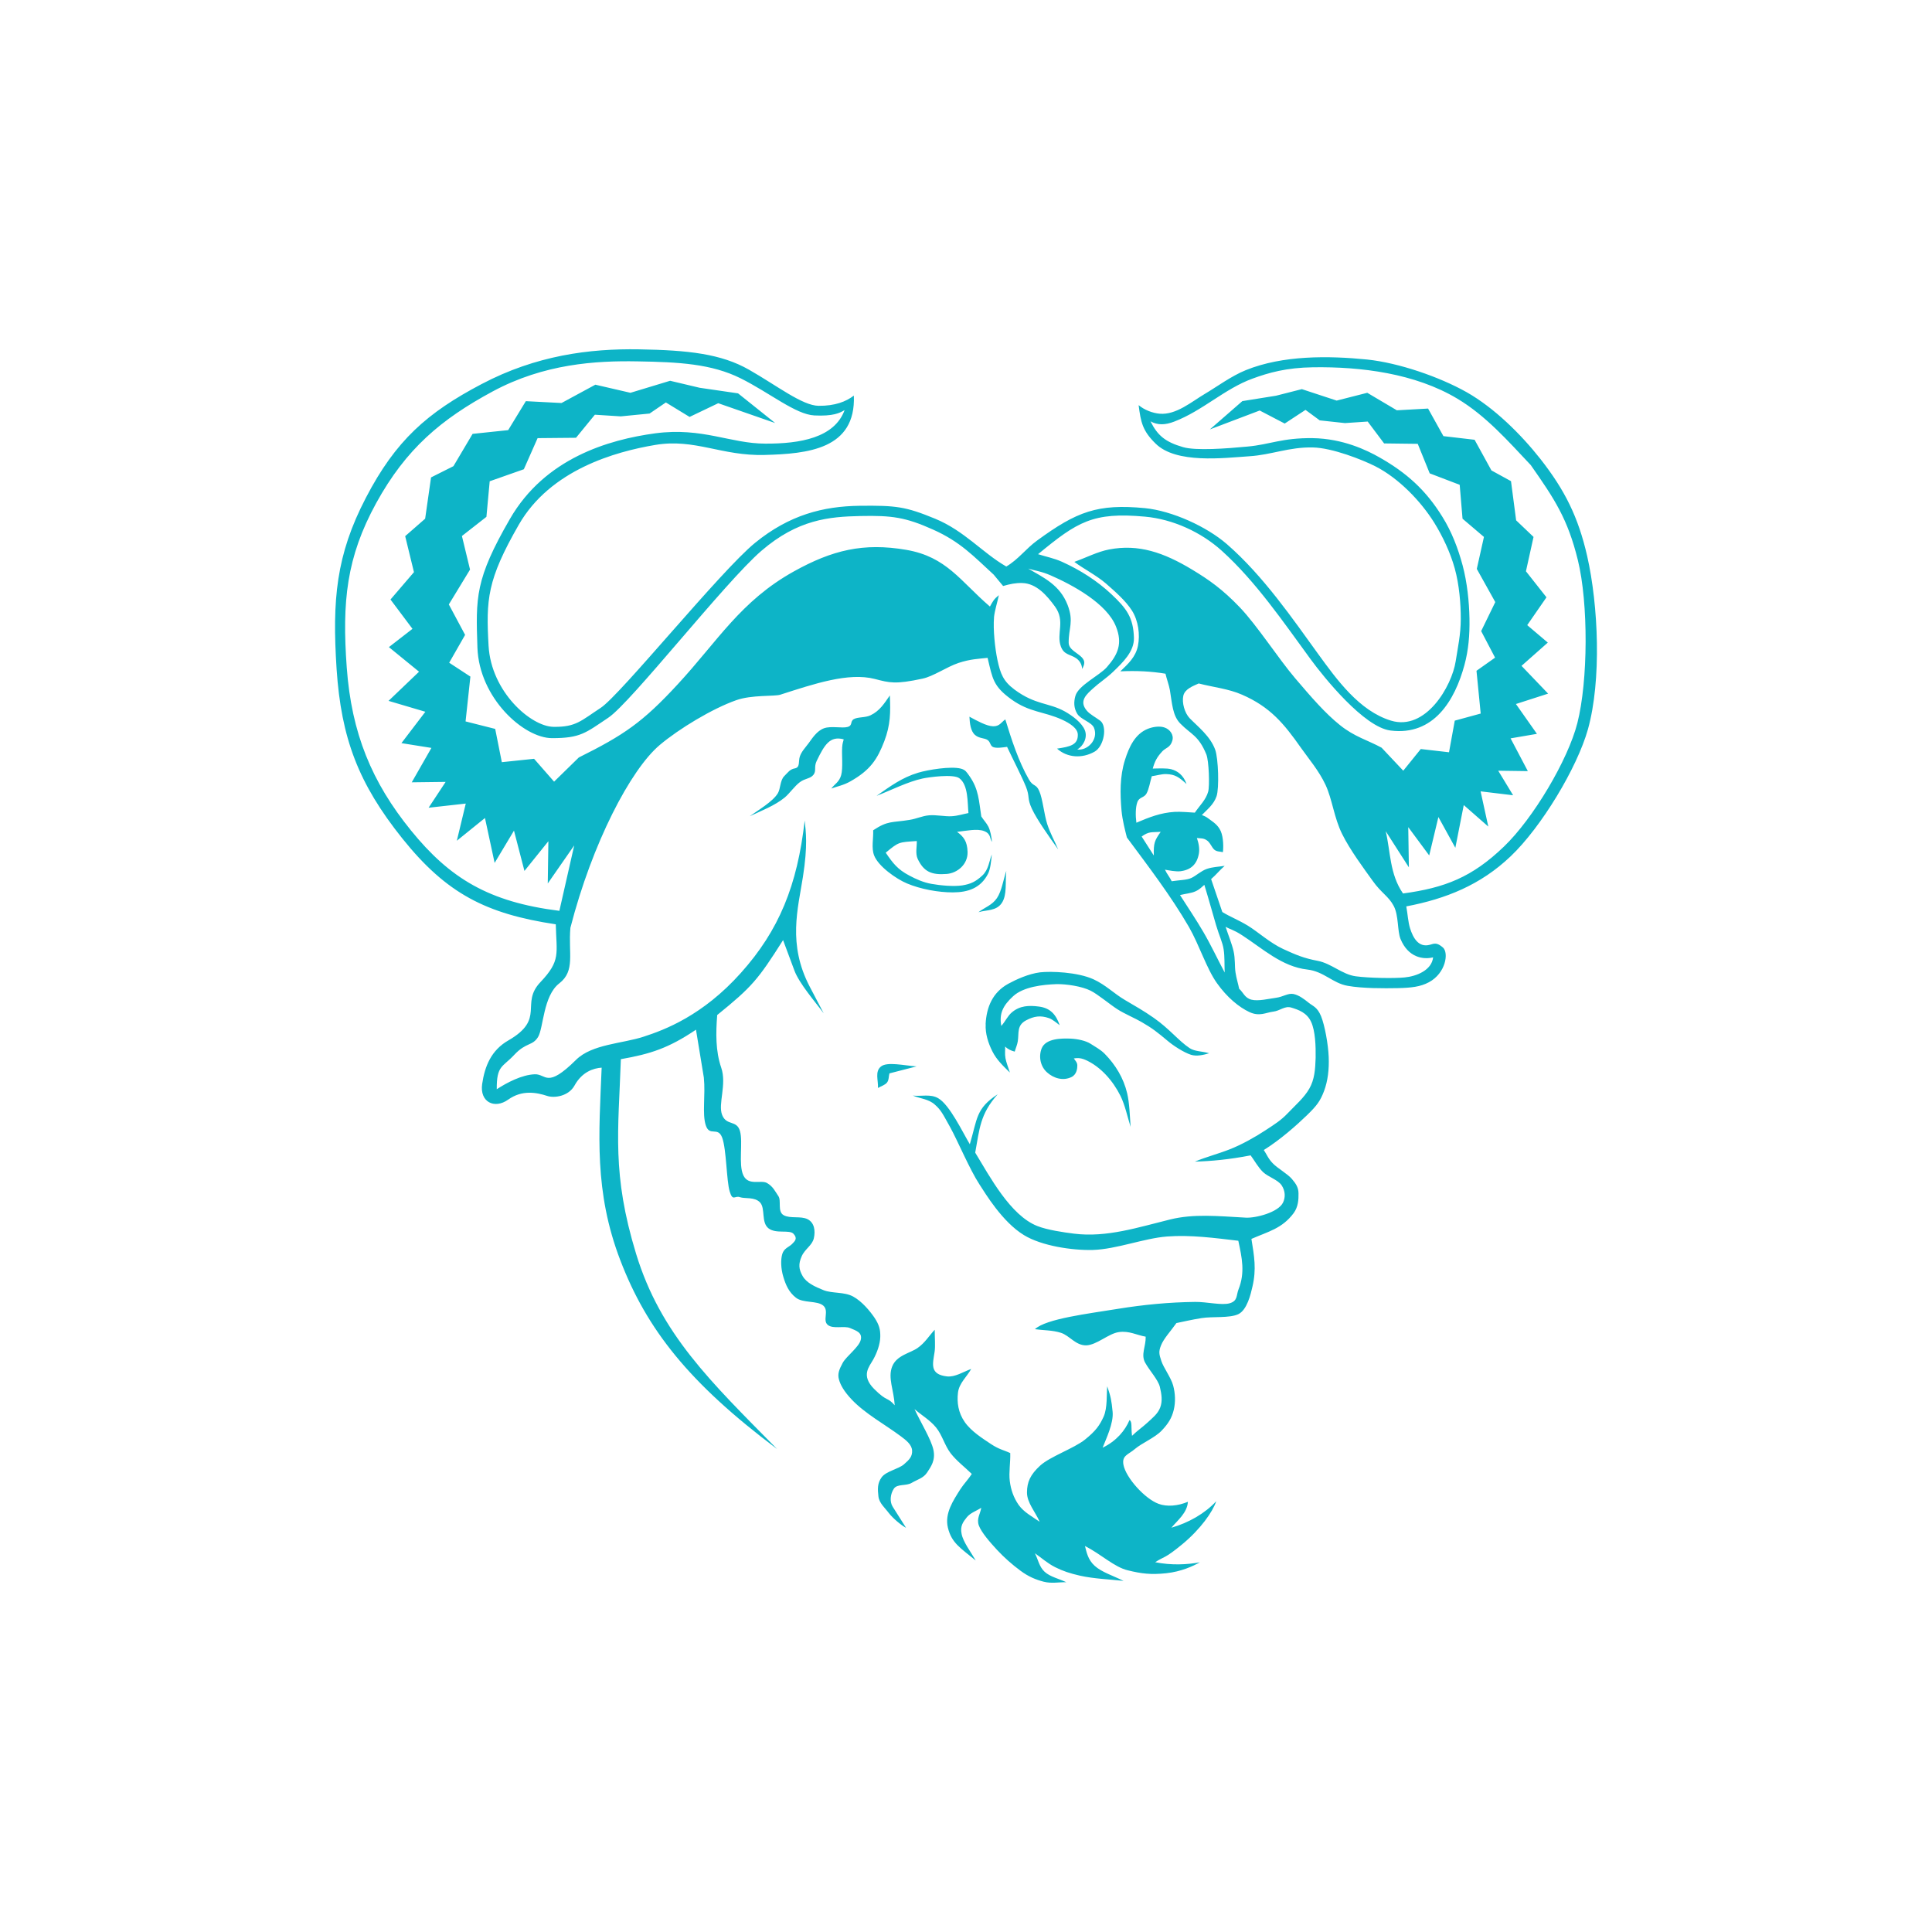<?xml version="1.0" encoding="UTF-8" standalone="no"?>
<!-- Generator: Adobe Illustrator 17.0.0, SVG Export Plug-In . SVG Version: 6.00 Build 0)  -->

<svg
   xmlns:dc="http://purl.org/dc/elements/1.1/"
   xmlns:cc="http://creativecommons.org/ns#"
   xmlns:rdf="http://www.w3.org/1999/02/22-rdf-syntax-ns#"
   xmlns:svg="http://www.w3.org/2000/svg"
   xmlns="http://www.w3.org/2000/svg"
   xmlns:sodipodi="http://sodipodi.sourceforge.net/DTD/sodipodi-0.dtd"
   xmlns:inkscape="http://www.inkscape.org/namespaces/inkscape"
   version="1.1"
   id="Layer_1"
   x="0px"
   y="0px"
   width="400px"
   height="400px"
   viewBox="0 0 400 400"
   enable-background="new 0 0 400 400"
   xml:space="preserve"
   inkscape:version="0.48.4 r9939"
   sodipodi:docname="freesoftware.svg"><defs
     id="defs7" /><sodipodi:namedview
     pagecolor="#ffffff"
     bordercolor="#666666"
     borderopacity="1"
     objecttolerance="10"
     gridtolerance="10"
     guidetolerance="10"
     inkscape:pageopacity="0"
     inkscape:pageshadow="2"
     inkscape:window-width="1280"
     inkscape:window-height="751"
     id="namedview5"
     showgrid="false"
     inkscape:zoom="0.834386"
     inkscape:cx="163.52659"
     inkscape:cy="184.38764"
     inkscape:window-x="0"
     inkscape:window-y="25"
     inkscape:window-maximized="1"
     inkscape:current-layer="Layer_1" /><path
     fill="#00B3C3"
     d="M124.594,221.042c-1.774,0.118-4.103,0.904-5.644,3.7c-1.254,2.274-4.231,2.626-5.624,2.168  c-2.297-0.755-5.251-1.287-8.111,0.754c-2.849,2.03-5.922,0.489-5.39-3.221c0.542-3.699,1.87-7.005,5.443-9.046  c7.76-4.476,2.359-7.58,6.623-12.056c4.252-4.486,3.316-5.868,3.178-11.97c-14.426-2.168-22.611-6.347-31.753-17.753  c-9.132-11.407-12.672-20.794-13.629-35.114c-0.925-14.31-0.116-23.579,6.07-35.453c6.177-11.875,12.683-17.605,23.962-23.538  c11.29-5.943,22.346-7.356,32.562-7.186c10.206,0.17,17.02,0.924,22.792,4.22c5.773,3.284,11.046,7.442,14.416,7.473  c3.369,0.032,5.666-0.861,7.292-2.115c0.446,11.098-9.547,12.055-18.466,12.289c-8.952,0.244-14.437-3.455-22.655-2.074  c-8.228,1.383-21.708,5.124-28.257,16.531c-6.559,11.428-6.782,15.457-6.251,25.036c0.542,9.589,8.791,16.733,13.438,16.797  c4.667,0.074,5.698-1.265,9.77-3.923c4.071-2.646,24.865-28.395,31.977-34.178c7.101-5.784,14.096-7.569,21.654-7.665  c7.58-0.085,9.505,0.17,15.595,2.668c6.081,2.498,9.844,7.091,14.756,9.907c2.509-1.477,4.06-3.699,6.378-5.379  c8.25-6.028,12.534-7.643,22.336-6.708c5.624,0.564,12.735,3.795,16.967,7.462c7.548,6.56,13.777,15.681,18.816,22.633  c3.933,5.411,8.557,11.875,15.138,13.895c7.198,2.211,12.608-7.112,13.406-12.289c0.457-2.934,1.042-5.485,1.053-8.717  c0.01-3.232-0.319-7.134-1.244-10.492c-0.935-3.37-2.53-6.698-4.252-9.483c-2.817-4.519-7.399-9.228-12.173-11.662  c-2.679-1.361-8.972-3.848-12.97-3.912c-4.858-0.116-8.579,1.531-13.086,1.818c-5.443,0.372-15.192,1.595-19.455-2.615  c-2.731-2.669-3.061-4.455-3.518-7.963c1.191,0.999,2.882,1.648,4.37,1.775c3.412,0.287,6.612-2.498,9.354-4.114  c2.286-1.34,5.487-3.711,8.483-4.912c7.655-3.094,17.074-2.998,25.142-2.19c6.485,0.68,14.883,3.562,20.571,6.761  c5.709,3.243,11.215,8.686,15.265,13.82c5.06,6.453,7.825,12.003,9.674,20.061c2.338,10.29,2.998,25.749,0.17,35.901  c-2.243,7.994-9.663,20.284-15.999,26.3c-6.23,5.943-13.427,8.813-21.613,10.375c0.308,1.669,0.361,3.2,0.787,4.55  c0.606,1.924,1.743,4.06,4.114,3.391c0.936-0.277,1.446-0.5,2.69,0.574c1.233,1.095,0.596,5.305-2.902,7.187  c-1.765,0.946-3.647,1.158-6.485,1.222c-2.839,0.053-7.272,0.074-10.344-0.478c-3.083-0.532-4.932-2.988-8.345-3.37  c-5.284-0.595-9.302-4.39-13.544-7.123c-1.774-1.148-2.359-1.148-3.38-1.733c0.542,1.691,1.276,3.444,1.648,5.039  c0.371,1.626,0.201,3.125,0.404,4.422c0.201,1.298,0.542,2.297,0.754,3.37c0.861,0.755,1.127,1.892,2.541,2.264  c1.414,0.361,3.636-0.201,5.103-0.393c1.466-0.192,2.434-0.988,3.572-0.787c1.148,0.223,2.233,1.053,3.168,1.807  c0.957,0.766,1.775,0.883,2.572,2.786c0.776,1.914,1.478,5.826,1.584,8.43c0.107,2.605-0.181,4.975-0.957,7.06  c-0.786,2.062-1.455,2.997-3.561,5.038c-2.105,2.041-5.517,5.072-8.919,7.187c0.627,0.925,0.904,1.786,1.892,2.786  c0.988,1.02,3.019,2.136,3.922,3.199c0.914,1.064,1.372,1.84,1.372,3.03c0.022,1.18-0.042,2.732-0.999,4.04  c-2.413,3.232-5.273,3.817-8.749,5.347c0.585,3.636,1.064,6.251,0.212,9.887c-0.34,1.489-1.105,4.838-2.934,5.699  c-1.839,0.861-5.347,0.446-7.591,0.808c-2.243,0.361-3.487,0.68-5.219,1.031c-1.064,1.531-2.637,3.21-3.179,4.604  c-0.553,1.371-0.383,1.86,0.063,3.253c0.457,1.392,1.999,3.433,2.445,5.071c0.437,1.637,0.521,3.402,0.118,5.061  c-0.394,1.626-1.106,2.816-2.509,4.284c-1.392,1.467-4.146,2.605-5.528,3.795c-1.372,1.18-2.743,1.329-2.371,3.285  c0.511,2.69,4.455,7.058,7.293,8.08c1.691,0.627,3.987,0.446,6.049-0.435c-0.138,2.296-2.126,3.826-3.423,5.368  c3.529-0.999,6.941-2.934,9.291-5.485c-0.745,2.211-3.254,5.784-7.017,8.898s-3.742,2.487-5.624,3.732  c3.413,0.68,6.602,0.5,9.249,0.021c-1.435,0.798-3.837,1.925-6.984,2.264c-3.146,0.33-5.082,0.096-7.93-0.605  c-2.838-0.68-5.432-3.274-8.876-5.039c0.34,1.276,0.585,2.806,2.019,4.114c1.457,1.307,3.647,1.967,5.975,3.114  c-2.977-0.329-6.092-0.435-8.994-1.073c-2.148-0.489-3.604-0.978-5.166-1.765c-1.573-0.787-2.806-1.914-4.2-2.882  c0.671,1.276,0.872,2.786,2.02,3.838c1.138,1.042,2.976,1.435,4.486,2.158c-1.552-0.032-3.061,0.308-4.678-0.106  c-1.615-0.415-3.157-1.042-4.826-2.286c-1.68-1.233-3.413-2.764-4.858-4.327c-1.436-1.551-3.2-3.572-3.743-5.017  c-0.531-1.446,0.33-2.467,0.489-3.678c-0.989,0.66-2.2,1.01-2.976,1.956c-0.765,0.957-1.435,1.818-1.084,3.466  c0.319,1.647,1.86,3.667,2.923,5.495c-3.199-2.626-4.996-3.625-5.761-6.793c-0.724-2.976,1.136-5.666,2.54-7.909  c0.713-1.117,1.733-2.159,2.404-3.221c-1.457-1.425-3.105-2.658-4.359-4.253c-1.255-1.626-1.765-3.817-3.041-5.368  c-1.265-1.541-2.966-2.509-4.455-3.796c1.307,2.817,3.444,6.252,3.912,8.43c0.467,2.17-0.521,3.498-1.298,4.678  c-0.765,1.18-1.999,1.446-3.188,2.148c-1.18,0.712-3.009,0.16-3.711,1.222c-0.712,1.073-0.914,2.668-0.223,3.743l2.754,4.348  c-0.999-0.511-2.754-1.999-3.562-3.051c-0.787-1.064-1.999-2.041-2.158-3.455c-0.16-1.446-0.256-2.679,0.669-3.955  c0.935-1.265,3.465-1.69,4.603-2.668c1.128-0.978,1.765-1.615,1.701-2.88c-0.074-1.255-1.307-2.17-2.371-2.966  c-3.253-2.423-7.388-4.667-10.152-7.601c-1.563-1.659-2.318-2.998-2.626-4.146c-0.308-1.138,0.021-2.019,0.787-3.433  c0.765-1.393,3.423-3.285,3.742-4.805c0.33-1.521-0.999-1.86-2.222-2.393c-1.222-0.531-3.498,0.267-4.624-0.659  c-1.127-0.946,0.34-2.902-0.935-3.997c-1.276-1.073-4.168-0.468-5.645-1.626c-1.488-1.169-2.094-2.615-2.605-4.285  c-0.52-1.69-0.585-3.55-0.233-4.752c0.351-1.212,1.392-1.446,2.019-2.073c0.627-0.627,1.191-1.159,0.33-2.105  c-0.84-0.946-3.604,0.064-5.188-1.147c-1.573-1.222-0.616-4.115-1.743-5.348c-1.117-1.212-3.116-0.743-4.178-1.105  c-1.064-0.404-1.478,0.968-2.126-1.202c-0.66-2.168-0.66-8.674-1.541-11.098c-0.894-2.434-2.605-0.159-3.402-2.572  c-0.787-2.393-0.033-6.251-0.405-9.898l-1.626-9.908c-5.676,3.827-9.429,5.029-15.553,6.103  c-0.511,14.946-1.903,23.738,3.158,40.312c5.071,16.584,15.339,26.365,29.181,40.397c-18.274-13.692-26.992-24.811-32.455-39.078  c-5.465-14.266-4.412-26.184-3.859-39.919L124.594,221.042z M221.674,215.036c1.414,0.063,3.114,0.425,4.114,1.062  c0.979,0.649,2.02,1.159,2.935,2.084c2.222,2.264,3.902,5.018,4.645,8.175c0.479,2.01,0.542,4.582,0.713,6.953  c-0.68-2.179-1.138-4.455-2.094-6.411c-1.531-3.083-4.104-6.092-7.314-7.484c-1.053-0.446-1.754-0.372-2.349-0.277  c0.277,0.437,0.712,0.798,0.723,1.435c0.011,0.628-0.127,1.893-1.202,2.413c-1.754,0.861-3.71,0.256-5.049-0.946  c-1.351-1.18-1.829-3.232-1.127-4.997C216.53,214.972,219.772,214.961,221.674,215.036z M204.059,212.059  c0.181-3.583,1.467-6.601,4.688-8.377c1.659-0.904,4.22-2.073,6.591-2.371c2.253-0.255,7.761-0.063,11.067,1.446  c2.541,1.17,4.263,2.977,6.505,4.285c2.244,1.329,3.828,2.2,5.954,3.689c3.264,2.274,5.166,4.772,7.431,6.271  c1.084,0.723,2.616,0.627,4.051,1.064c-1.106,0.33-2.583,0.701-3.785,0.308c-1.509-0.489-3.625-1.871-4.794-2.86  c-2.084-1.744-3.146-2.605-5.401-3.902c-1.35-0.797-3.583-1.722-5.071-2.69c-1.488-0.957-4.04-3.093-5.486-3.806  c-1.796-0.914-5.06-1.403-7.08-1.361c-2.796,0.096-6.815,0.532-8.952,2.487c-2.137,1.946-2.945,3.647-2.466,6.166  c0.819-0.924,1.35-2.104,2.147-2.774c1.67-1.446,3.583-1.51,5.666-1.233c2.339,0.308,3.509,1.648,4.274,3.859  c-0.509-0.372-1.466-1.213-2.222-1.467c-1.754-0.606-3.094-0.415-4.752,0.468c-1.945,1.042-1.435,2.604-1.7,4.326  c-0.128,0.787-0.437,1.425-0.638,2.137c-0.745-0.191-1.425-0.489-1.978-1.052c0.022,0.818-0.096,1.509,0.064,2.423  c0.17,0.904,0.605,1.999,0.914,2.966c-1.361-1.34-2.743-2.626-3.625-4.391c-0.883-1.754-1.489-3.699-1.383-5.633L204.059,212.059z   M206.409,185.939c0.999-1.488,1.307-3.774,1.934-5.624c-0.255,2.349,0.212,4.932-0.935,6.645c-1.138,1.689-3.158,1.392-4.827,1.903  C203.878,187.864,205.41,187.417,206.409,185.939z M182.394,220.808c1.298-1.042,4.752-0.201,7.368-0.021  c-1.871,0.478-3.732,0.957-5.614,1.446c-0.17,0.627-0.085,1.372-0.509,1.903c-0.436,0.531-1.244,0.745-1.86,1.116  C181.841,223.572,181.107,221.861,182.394,220.808z M200.721,148.391c1.552,0.83,3.518,1.945,4.89,1.977  c1.361,0.042,1.733-0.893,2.53-1.424c1.266,4.136,2.732,8.685,4.88,12.427c0.893,1.573,1.488,0.839,2.158,2.434  c0.691,1.573,0.99,4.794,1.637,6.815c0.669,2.019,1.521,3.487,2.275,5.251c-1.925-2.69-4.379-6.144-5.443-8.409  c-1.053-2.253-0.382-2.445-1.244-4.592c-0.871-2.148-2.604-5.485-3.9-8.24c-0.925,0.118-2.094,0.309-2.797,0.075  c-0.712-0.223-0.574-0.979-1.201-1.467c-0.649-0.489-1.722-0.287-2.626-1.064c-0.905-0.765-1.106-2.37-1.17-3.784H200.721z   M192.355,168.802c1.466-0.127,3.273,0.266,4.645,0.192c1.361-0.085,2.339-0.437,3.509-0.66c-0.213-2.062,0-5.847-1.903-7.218  c-1.233-0.904-6.272-0.223-7.622,0.075c-3.04,0.648-6.581,2.456-9.505,3.583c2.806-1.956,5.242-3.785,8.622-4.795  c2.02-0.605,6.75-1.392,8.856-0.839c0.946,0.277,1.138,0.669,1.711,1.467c1.988,2.785,1.988,5.176,2.498,8.43  c0.51,0.797,1.053,1.318,1.467,2.115c0.415,0.819,0.638,2.115,0.754,3.168c-0.511-0.744-0.201-1.7-1.637-2.253  c-1.446-0.564-3.646-0.053-5.602,0.159c1.403,1.021,2.115,2.01,2.179,4.178c0.063,2.541-2.084,4.359-4.327,4.539  c-3.125,0.245-4.731-0.446-5.996-3.104c-0.531-1.159-0.148-2.573-0.191-3.711c-3.753,0.256-3.689,0.138-6.433,2.413  c1.489,2.179,2.435,3.444,4.88,4.731c1.372,0.734,2.945,1.446,4.645,1.733c1.722,0.308,4.508,0.585,6.315,0.308  c1.797-0.287,2.796-0.797,4.146-2.03c1.318-1.222,1.435-2.998,1.977-4.39c-0.127,1.35-0.287,3.05-0.787,4.018  c-1.52,2.976-4.145,3.837-7.26,3.848c-2.998,0.011-6.709-0.669-9.505-1.85c-2.222-0.925-5.932-3.529-6.815-5.804  c-0.595-1.552-0.127-3.466-0.191-5.209c3.093-2.052,3.848-1.541,7.527-2.148C189.846,169.504,190.888,168.93,192.355,168.802z   M174.347,154.876c0.085-1.244,0.223-1.191,0.329-1.807c-2.817-0.755-3.955,1.073-5.591,4.475c-0.617,1.276-0.011,2.02-0.66,2.86  c-0.659,0.85-1.722,0.712-2.817,1.531c-1.084,0.808-2.137,2.339-3.136,3.179c-2.073,1.701-4.858,2.743-7.25,3.881  c1.626-1.191,4.816-3.031,5.837-4.784c0.542-0.914,0.456-2.668,1.297-3.509c0.861-0.85,1.148-1.424,2.243-1.626  c1.106-0.223,0.66-1.488,1.01-2.487c0.361-1.02,1.074-1.733,1.818-2.732c0.745-1.009,1.68-2.519,3.158-3.072  c1.477-0.542,3.784,0.042,4.89-0.277c1.127-0.308,0.478-1.127,1.286-1.615c0.819-0.479,2.393-0.277,3.466-0.798  c1.925-0.913,2.86-2.477,4.008-4.114c0.159,3.562,0.127,6.112-1.148,9.472c-1.446,3.763-2.902,5.985-6.995,8.303  c-1.392,0.808-2.817,1.074-3.976,1.499c0.67-0.924,1.647-1.328,2.041-2.785c0.404-1.457,0.096-4.348,0.201-5.571L174.347,154.876z   M240.321,172.225c-1.934,0.128-2.403-0.138-3.955,0.968c0.83,1.307,1.691,2.615,2.52,3.933c-0.075-2.604,0.17-3.114,1.424-4.901  H240.321z M235.25,170.344c2.679-1.138,5.028-2.073,7.941-2.253c1.19-0.075,3.008,0.095,4.188,0.159  c1.01-1.488,2.297-2.647,2.764-4.359c0.319-1.127,0.16-6.347-0.382-7.696c-1.615-3.955-3.179-4.125-5.39-6.389  c-1.606-1.626-1.691-4.136-2.159-6.931c-0.181-1.021-0.669-2.329-0.914-3.392c-2.902-0.489-6.006-0.648-9.344-0.489  c1.617-1.552,3.179-2.956,3.647-5.294c0.457-2.329,0.085-5.177-1.233-7.272c-1.328-2.073-3.444-3.902-5.379-5.602  c-1.945-1.691-4.731-3.105-6.56-4.497c2.382-0.85,4.827-2.116,7.176-2.563c6.103-1.19,11.354,0.627,17.232,4.178  c3.435,2.073,6.252,4.04,9.834,7.782c3.583,3.742,8.004,10.619,11.471,14.692c3.454,4.06,6.262,7.292,9.28,9.706  c3.019,2.434,5.762,3.114,8.622,4.678l4.486,4.763l3.625-4.487l5.847,0.671l1.191-6.549l5.369-1.467l-0.872-8.855l3.848-2.721  l-2.88-5.496l2.923-6.007l-3.827-6.867l1.478-6.623l-4.433-3.774l-0.586-7.016l-6.208-2.371l-2.477-6.112l-6.964-0.086l-3.402-4.529  l-4.698,0.319l-5.231-0.563l-2.945-2.168l-4.305,2.827l-5.177-2.7l-10.311,3.911l6.719-5.857l6.974-1.117l5.347-1.361l7.208,2.371  l6.336-1.615l6.123,3.625l6.464-0.361l3.179,5.709l6.453,0.754l3.487,6.347l4.05,2.222l1.064,8.111l3.603,3.435l-1.573,7.112  l4.252,5.39l-3.987,5.762l4.263,3.614l-5.443,4.816l5.507,5.751l-6.665,2.148l4.348,6.177l-5.454,0.935l3.572,6.783l-6.133-0.085  l3.083,5.082l-6.73-0.809l1.595,7.294l-5.082-4.455l-1.744,8.845l-3.507-6.368l-1.903,7.952l-4.338-5.858l0.128,8.323l-4.795-7.484  c1.01,4.242,0.798,8.878,3.583,12.896c8.643-1.169,14.288-3.349,20.9-9.717c6.038-5.783,13.236-17.891,15.193-25.556  c2.232-8.749,2.296-24.844,0.106-33.742c-2.104-8.579-4.848-12.683-9.748-19.677c-4.698-4.976-9.302-10.238-15.245-13.778  c-8.717-5.209-19.911-6.623-29.841-6.474c-5.506,0.074-9.195,1.127-12.501,2.338c-5.762,2.085-10.355,6.656-16.212,8.898  c-1.914,0.745-3.444,0.765-4.932-0.042c1.467,2.945,3.072,4.274,6.739,5.337c2.647,0.775,8.994,0.297,13.353-0.118  c4.678-0.425,7.123-1.818,13.491-1.743c6.218,0.096,11.161,2.466,13.84,3.996c5.581,3.179,9.558,6.709,13.012,12.3  c1.914,3.062,3.243,6.527,4.189,10.058c0.936,3.529,1.35,7.505,1.414,10.971c0.064,3.455-0.202,6.538-1.042,9.653  c-1.977,7.292-6.347,14.703-15.319,13.554c-5.476-0.691-13.767-10.993-16.542-14.777c-5.581-7.622-11.332-16.074-18.359-22.421  c-4.284-3.88-10.152-6.559-15.914-7.08c-10.801-0.988-14.011,1.064-22.144,7.771c1.659,0.531,3.275,0.819,4.975,1.584  c3.753,1.701,7.209,3.891,10.206,6.697c3.136,2.945,4.55,4.827,4.668,9.036c0.074,2.806-2.233,5.039-4.338,7.06  c-1.286,1.232-2.998,2.37-4.04,3.338c-1.392,1.265-3.104,2.657-1.371,4.689c0.659,0.775,1.796,1.35,2.753,2.062  c1.531,1.116,0.83,5.316-1.169,6.431c-2.573,1.446-5.635,1.265-7.751-0.638c2.669-0.404,4.37-0.754,4.296-2.934  c-0.033-1.276-1.648-2.329-3.232-3.051c-3.817-1.743-6.697-1.477-10.503-4.199c-3.817-2.764-3.902-4.274-4.943-8.611  c-1.851,0.201-3.562,0.244-6.018,1.053c-2.466,0.828-5.22,2.785-7.462,3.253c-5.645,1.212-6.783,0.861-9.877,0.063  c-5.432-1.403-12.533,0.999-19.582,3.264c-1.169,0.372-5.91,0-9.089,1.128c-4.934,1.732-11.854,5.91-15.851,9.28  c-6.038,5.092-13.991,20.337-18.497,37.846c-0.457,5.305,1.053,8.908-2.297,11.502c-3.358,2.583-3.264,9.26-4.4,11.109  c-1.159,1.892-2.456,1.053-4.912,3.678c-2.445,2.626-3.678,2.179-3.636,7.134c2.115-1.372,5.198-2.998,7.877-3.094  c2.403-0.085,2.424,3.072,8.559-3.009c3.295-3.242,9.588-3.338,13.958-4.772c4.37-1.414,12.247-4.37,20.146-13.204  c7.909-8.824,11.683-18.115,13.213-31.553c0.245,2.382,0.66,5.071-0.361,11.641c-1.02,6.57-3.21,13.947,1.414,22.771l2.882,5.506  c-1.712-2.329-5.061-6.155-6.07-8.876l-2.339-6.283c-5.198,8.197-6.411,9.654-13.639,15.51c-0.287,3.647-0.361,7.442,0.839,10.919  c1.18,3.465-0.712,7.484,0.181,9.769c0.914,2.307,3.009,0.99,3.689,3.317c0.68,2.329-0.361,6.9,0.701,9.175  c1.053,2.253,3.658,0.882,4.912,1.606c1.265,0.733,1.669,1.732,2.339,2.7c0.68,0.957-0.256,3.221,1.116,3.966  c1.361,0.744,3.509,0.106,4.932,0.819c1.425,0.723,1.648,2.412,1.298,3.954c-0.352,1.51-1.871,2.212-2.531,3.763  c-0.68,1.552-0.605,2.626,0.213,4.062c0.808,1.414,2.572,2.211,4.348,2.923c1.786,0.702,4.263,0.309,6.102,1.309  c1.829,0.999,3.466,2.976,4.444,4.411c0.947,1.446,1.223,2.456,1.18,3.966c-0.042,1.51-0.669,3.264-1.477,4.698  c-0.808,1.467-2.583,3.243,0.192,6.049c2.785,2.786,2.679,1.573,4.274,3.391c-0.171-3.125-1.467-5.687-0.521-8.037  c0.925-2.349,3.785-2.764,5.273-3.837c1.51-1.053,2.36-2.509,3.529-3.763c0,1.615,0.159,3.37-0.022,4.571  c-0.371,2.478-1.105,4.678,2.583,5.092c1.67,0.159,3.254-0.904,4.997-1.552c-0.914,1.648-2.519,2.956-2.742,4.932  c-0.234,1.978,0.042,4.125,1.414,6.081c1.361,1.945,3.721,3.402,5.432,4.55c1.722,1.138,2.657,1.233,3.976,1.86  c0.064,1.925-0.319,3.976-0.096,5.793c0.234,1.829,0.798,3.435,1.84,4.943c1.073,1.499,2.742,2.371,4.348,3.487  c-0.883-2.041-2.647-3.965-2.626-6.091c0.021-2.137,0.669-3.647,2.742-5.55c2.084-1.882,6.964-3.54,9.26-5.369  c2.297-1.85,3.051-2.976,3.87-4.763c0.808-1.796,0.585-4.678,0.743-6.282c0.766,2.243,0.883,2.956,1.117,5.305  c0.223,2.36-1.392,5.666-2.073,7.41c2.86-1.372,4.656-3.562,5.57-5.719c0.595,0.371,0.286,1.371,0.52,3.264  c1.01-1.01,2.159-1.776,3.179-2.721c1.021-0.957,2.137-1.797,2.647-3.116c0.511-1.35,0.308-2.742-0.064-4.305  c-0.393-1.531-2.115-3.317-3.05-5.017c-0.925-1.68,0.17-3.328,0.117-5.369c-1.86-0.319-3.434-1.265-5.57-0.946  c-2.126,0.298-4.582,2.69-6.761,2.743c-2.19,0.021-3.424-2.02-5.209-2.594c-1.786-0.574-3.604-0.5-5.391-0.754  c2.275-2.17,11.12-3.221,17.169-4.211c5.327-0.861,10.599-1.371,15.999-1.435c2.403-0.032,5.518,0.765,7.165,0.276  c1.68-0.489,1.329-1.626,1.818-2.871c1.392-3.476,0.712-6.559-0.042-10.067c-4.837-0.563-9.876-1.254-14.756-0.882  c-4.783,0.371-10.439,2.626-15.339,2.785c-4.274,0.118-10.62-0.829-14.288-3.072c-4.486-2.732-7.974-8.611-9.206-10.493  c-2.01-3.061-4.539-9.089-6.071-11.853c-1.541-2.765-1.881-3.54-3.178-4.678c-1.276-1.159-3.02-1.233-4.55-1.86  c1.754,0.191,3.667-0.383,5.251,0.542c2.392,1.371,5.06,7.058,6.549,9.525c1.584-5.295,1.212-7.368,5.772-10.344  c-3.678,4.125-3.763,7.239-4.656,12.087c3.051,5.008,7.283,12.991,12.853,15.191c2.019,0.809,5.464,1.318,7.622,1.584  c6.761,0.84,13.267-1.317,19.901-2.945c4.848-1.19,9.77-0.701,15.649-0.371c1.999,0.116,6.73-1.074,7.707-3.126  c0.52-1.084,0.478-2.392-0.277-3.55c-0.765-1.169-2.786-1.733-3.88-2.775c-1.064-1.053-1.691-2.286-2.552-3.444  c-4.486,0.872-8.207,1.201-11.546,1.297c2.403-0.999,4.689-1.562,7.198-2.541c2.487-0.967,5.325-2.572,7.346-3.902  c1.999-1.307,3.284-2.094,4.752-3.646c1.456-1.541,3.328-3.136,4.401-5.028c1.084-1.893,1.233-4.008,1.307-6.357  c0.042-2.349-0.053-5.624-0.957-7.506c-0.882-1.881-2.626-2.466-4.04-2.902c-1.403-0.446-2.349,0.669-3.806,0.83  c-1.446,0.17-2.806,1.073-4.912,0.085c-2.115-0.988-4.603-2.998-6.718-5.985c-2.137-2.987-3.647-7.877-5.804-11.64  c-3.743-6.453-8.388-12.523-12.842-18.519c-0.372-1.478-0.914-3.519-1.106-5.528c-0.308-3.498-0.372-7.134,0.712-10.535  c0.829-2.615,2.041-5.379,4.773-6.453c1.106-0.425,2.487-0.605,3.466-0.234c0.999,0.352,1.956,1.457,1.552,2.743  c-0.405,1.392-1.383,1.446-2.041,2.148c-1.117,1.201-1.585,2.084-1.999,3.592c1.212-0.021,2.86-0.116,3.837,0.138  c1.297,0.352,2.509,1.213,3.157,3.062c-1.531-1.383-2.318-2.01-4.252-2.063c-0.882-0.021-1.967,0.309-2.945,0.446  c-0.35,1.18-0.574,2.647-1.084,3.573c-0.511,0.935-1.521,0.701-1.903,1.796c-0.393,1.064-0.393,2.817-0.202,4.242L235.25,170.344z   M248.783,168.728c0.595,0.244,0.829,0.286,1.563,0.85c0.745,0.574,1.796,1.147,2.402,2.508c0.585,1.372,0.564,3.488,0.435,4.349  c-0.52-0.16-1.232-0.053-1.774-0.521c-0.532-0.457-0.872-1.51-1.563-1.945c-0.68-0.468-1.265-0.372-2.041-0.468  c0.393,1.117,0.585,2.254,0.404,3.264c-0.404,2.222-1.691,3.35-3.817,3.615c-0.935,0.116-2.381-0.181-3.199-0.319  c0.372,0.828,0.999,1.551,1.392,2.392c1.786-0.266,3.114-0.234,4.071-0.68c0.957-0.435,1.978-1.446,3.221-1.882  c1.244-0.414,2.328-0.414,3.678-0.627c-1.062,0.925-1.754,1.84-2.806,2.743c0.765,2.264,1.552,4.539,2.318,6.815  c1.658,1.02,3.21,1.573,5.305,2.838c2.063,1.265,4.571,3.561,7.283,4.816c2.7,1.243,4.305,1.914,7.165,2.456  c2.838,0.542,5.071,2.827,7.877,3.199c2.775,0.372,7.995,0.457,10.132,0.234c2.445-0.234,5.602-1.488,5.878-4.156  c-2.041,0.509-5.156,0.042-6.741-3.796c-0.69-1.711-0.351-4.848-1.424-6.867c-1.073-2.01-2.563-2.658-4.337-5.166  c-1.786-2.489-4.71-6.411-6.348-9.739c-1.647-3.327-2.019-7.112-3.402-10.11c-1.381-2.965-3.476-5.39-5.102-7.696  c-3.529-5.028-6.389-8.473-12.193-11.004c-2.797-1.232-5.985-1.551-8.983-2.327c-1.223,0.553-2.891,1.158-3.19,2.572  c-0.308,1.414,0.277,3.529,1.307,4.613c1.733,1.776,4.285,3.721,5.305,6.549c0.649,1.839,0.84,7.952,0.277,9.61  c-0.585,1.733-1.945,2.753-3.061,3.912L248.783,168.728z M249.336,183.207c-0.542,0.457-0.946,0.936-1.818,1.329  c-0.861,0.404-2.062,0.489-3.21,0.776c1.617,2.53,3.328,5.06,4.869,7.707c1.541,2.637,2.891,5.539,4.379,8.323  c-0.063-1.605,0.022-3.295-0.212-4.772c-0.223-1.488-0.904-2.786-1.563-5.018c-0.659-2.222-1.488-5.262-2.434-8.355L249.336,183.207  z M205.803,127.842c-0.212,2.467,0.192,6.347,0.702,8.771c0.627,2.912,1.212,4.422,3.561,6.176c4.316,3.19,7.069,2.658,10.397,4.508  c1.573,0.883,3.572,2.371,4.156,3.923c0.595,1.551-0.382,3.273-1.584,3.954c2.094,0.298,4.455-2.051,3.466-4.486  c-0.49-1.19-2.775-1.722-3.487-2.934c-0.713-1.191-0.713-2.434-0.372-3.657c0.595-2.19,4.964-4.22,6.496-5.943  c2.37-2.69,3.284-4.934,1.934-8.378c-1.871-4.858-9.164-8.738-13.523-10.641c-1.999-0.872-3.125-0.935-4.678-1.414  c3.19,1.871,6.549,3.359,8.164,7.527c1.34,3.487,0.181,4.816,0.223,7.846c0.022,1.403,1.882,2.116,2.711,2.998  c0.702,0.765,0.649,1.35,0.075,2.413c-0.053-0.957-0.479-1.669-1.202-2.201c-1.232-0.861-2.541-0.68-3.199-2.445  c-0.988-2.7,0.978-5.251-1.223-8.281c-1.648-2.264-3.827-4.805-6.793-4.869c-1.393-0.032-2.456,0.192-3.944,0.617l-1.978-2.382  l-0.053-0.042c-4.04-3.699-6.814-6.739-12.501-9.27c-5.677-2.541-8.494-2.934-15-2.796c-6.507,0.138-12.96,0.702-20.518,7.208  c-7.537,6.507-26.97,31.404-31.69,34.55c-4.72,3.158-5.762,4.231-11.641,4.231c-5.889,0-15.096-8.334-15.457-18.742  c-0.34-10.407-0.511-14.117,6.739-26.662c7.251-12.544,20.359-16.392,30.096-17.71c9.737-1.287,15.564,2.137,22.782,2.137  c7.218,0.032,14.298-1.213,16.403-6.942c-1.02,0.616-2.403,1.297-6.272,1.105c-3.869-0.201-9.238-4.687-15.254-7.685  c-6.038-2.998-12.757-3.37-21.357-3.509c-8.622-0.159-19.349,0.489-30.012,6.24c-10.652,5.752-17.902,11.854-24.079,23.09  c-6.166,11.247-7.091,20.422-6.102,34.051c0.988,13.628,5.198,23.749,13.278,33.709c8.089,9.982,16.18,14.852,30.744,16.67  l3.072-13.543l-5.475,7.877l0.127-8.749l-4.954,6.155l-2.168-8.345l-4.007,6.687l-1.999-9.302l-5.826,4.709l1.85-7.696l-7.696,0.861  l3.529-5.348l-7.016,0.086l4.071-7.123l-6.208-0.99l4.954-6.495l-7.622-2.254l6.315-6.038l-6.241-5.091l4.88-3.785l-4.55-6.07  l4.858-5.666l-1.818-7.453l4.135-3.614l1.222-8.548l4.635-2.327l3.965-6.687l7.368-0.776l3.657-5.996l7.388,0.383l7.006-3.795  l7.261,1.68l8.217-2.489l6.113,1.447l7.951,1.158l7.686,6.145l-11.789-4.104l-5.932,2.838l-4.912-2.997l-3.37,2.296l-5.963,0.585  l-5.369-0.341l-3.901,4.773l-7.952,0.075l-2.849,6.442l-7.069,2.487l-0.68,7.367l-5.071,3.966l1.68,6.953l-4.39,7.217l3.369,6.304  l-3.295,5.762l4.39,2.871l-0.999,9.281l6.134,1.551l1.372,6.889l6.676-0.701l4.145,4.731l5.124-5.008  c9.334-4.646,13.193-7.261,20.465-15.138c8.292-8.962,13.034-17.254,24.068-23.388c7.932-4.401,14.384-5.985,23.282-4.453  c8.345,1.446,11.141,6.452,17.297,11.736c0.659-1.169,0.786-1.488,1.85-2.36c-0.319,1.531-0.85,3.114-1.01,4.593L205.803,127.842z"
     id="path3"
     style="fill:#0db4c7;fill-opacity:1" /></svg>